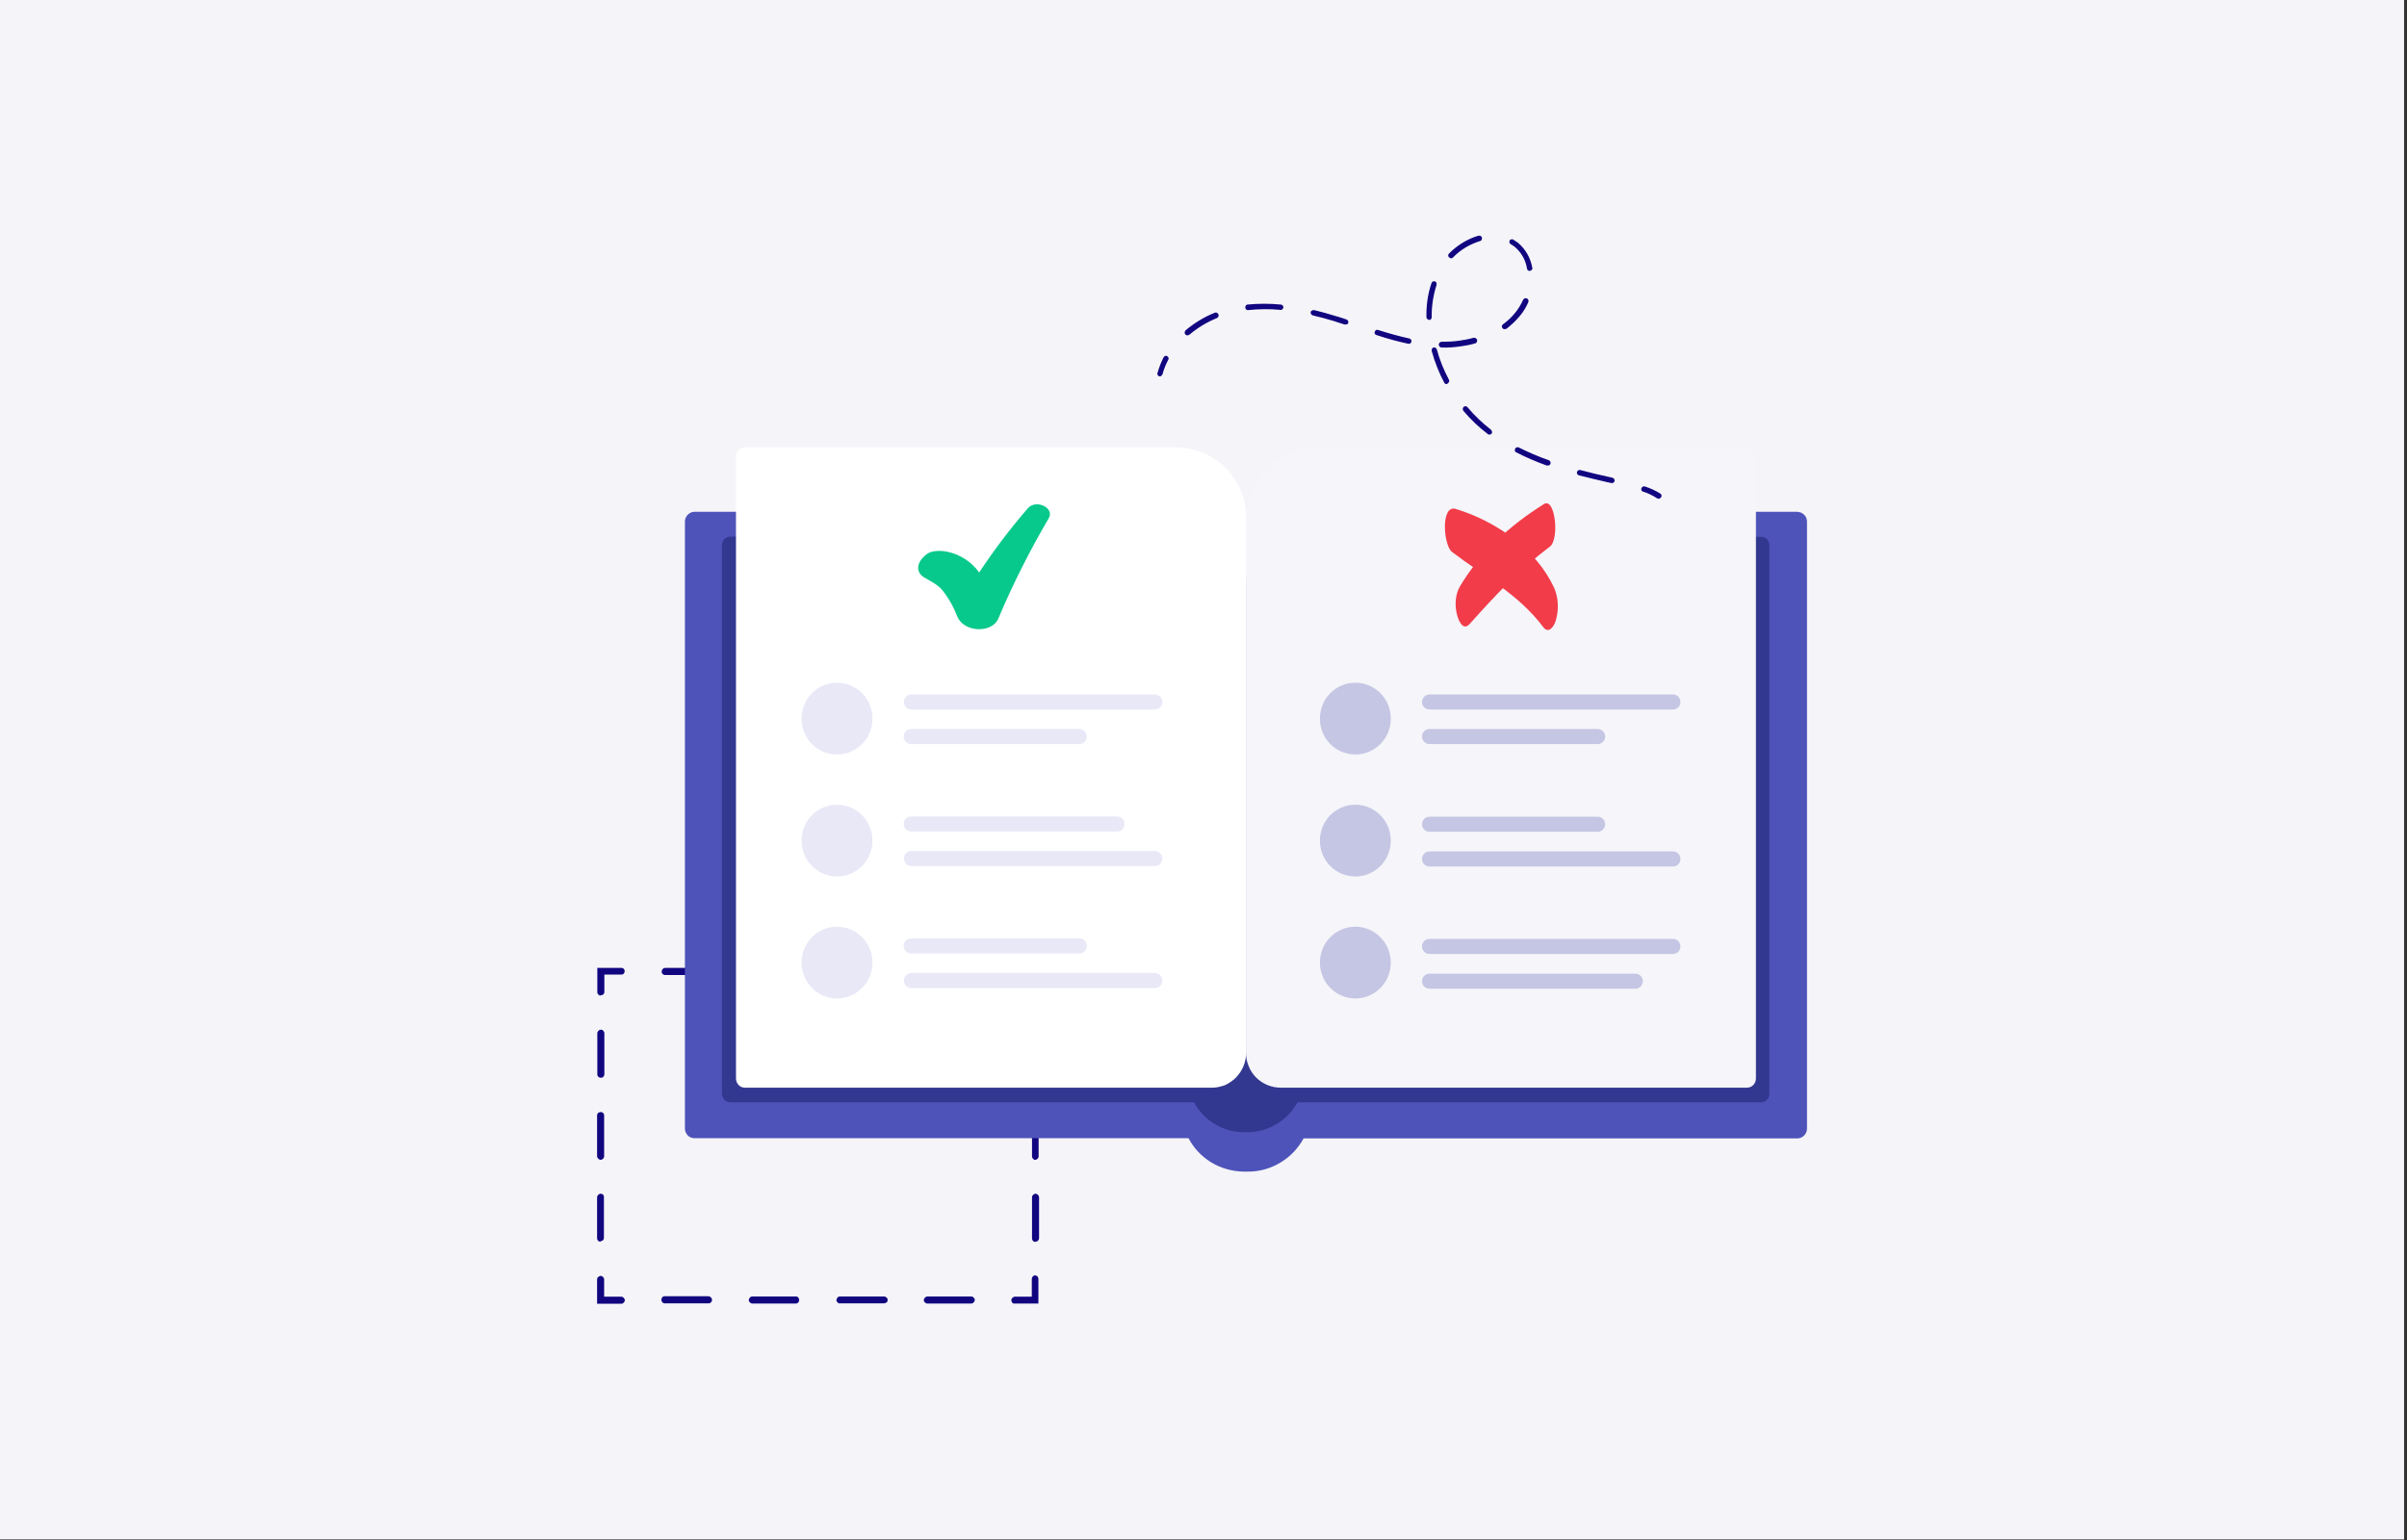 <svg width="225" height="144" viewBox="0 0 225 144" fill="none" xmlns="http://www.w3.org/2000/svg">
<rect x="0" y="0" width="225" height="144" fill="#333333" stroke="none"/>
<rect width="224.728" height="143.944" fill="#F5F4F8"/>
<path d="M94.742 121.891C94.68 121.87 94.639 121.828 94.598 121.766C94.557 121.725 94.536 121.642 94.536 121.58C94.536 121.497 94.577 121.414 94.639 121.352C94.701 121.29 94.783 121.249 94.865 121.249H96.45V119.634C96.45 119.592 96.45 119.53 96.47 119.489C96.491 119.448 96.511 119.406 96.532 119.365C96.552 119.344 96.594 119.303 96.635 119.282C96.676 119.261 96.717 119.261 96.758 119.261C96.799 119.261 96.841 119.282 96.882 119.282C96.923 119.303 96.964 119.323 96.984 119.365C97.005 119.406 97.046 119.448 97.046 119.489C97.067 119.53 97.067 119.572 97.067 119.634V121.891H94.824C94.824 121.911 94.783 121.891 94.742 121.891Z" fill="#110580"/>
<path d="M62.028 121.849C61.967 121.829 61.925 121.787 61.884 121.725C61.843 121.684 61.822 121.622 61.822 121.539C61.822 121.497 61.822 121.456 61.843 121.415C61.864 121.373 61.884 121.332 61.905 121.311C61.925 121.27 61.967 121.249 62.008 121.228C62.049 121.208 62.09 121.208 62.131 121.208H66.225C66.308 121.208 66.39 121.249 66.452 121.311C66.513 121.373 66.555 121.456 66.555 121.539C66.555 121.58 66.555 121.622 66.534 121.663C66.513 121.704 66.493 121.746 66.472 121.767C66.452 121.787 66.411 121.808 66.37 121.849C66.328 121.87 66.287 121.87 66.246 121.87H62.152C62.111 121.891 62.069 121.87 62.028 121.849ZM70.196 121.849C70.135 121.829 70.073 121.766 70.032 121.704C69.991 121.642 69.991 121.559 70.011 121.497C70.032 121.415 70.073 121.352 70.114 121.311C70.176 121.27 70.237 121.228 70.32 121.228H74.414C74.496 121.228 74.579 121.27 74.62 121.332C74.681 121.394 74.702 121.477 74.702 121.56C74.702 121.642 74.681 121.725 74.62 121.787C74.558 121.849 74.496 121.891 74.414 121.891H70.34C70.299 121.891 70.237 121.891 70.196 121.849ZM78.385 121.849C78.323 121.829 78.261 121.766 78.22 121.704C78.179 121.642 78.179 121.559 78.2 121.497C78.22 121.415 78.262 121.352 78.303 121.311C78.365 121.27 78.426 121.228 78.508 121.228H82.603C82.644 121.228 82.685 121.228 82.747 121.249C82.788 121.27 82.829 121.29 82.87 121.332C82.911 121.352 82.932 121.394 82.953 121.435C82.973 121.477 82.973 121.518 82.973 121.56C82.973 121.601 82.973 121.642 82.953 121.684C82.932 121.725 82.911 121.767 82.87 121.787C82.829 121.808 82.788 121.829 82.747 121.849C82.706 121.87 82.665 121.87 82.603 121.87H78.508C78.467 121.891 78.426 121.891 78.385 121.849ZM86.553 121.849C86.491 121.829 86.43 121.766 86.388 121.704C86.347 121.642 86.347 121.559 86.368 121.497C86.388 121.415 86.43 121.352 86.491 121.311C86.553 121.27 86.615 121.228 86.697 121.228H90.791C90.874 121.228 90.956 121.27 91.018 121.332C91.079 121.394 91.121 121.477 91.121 121.56C91.121 121.642 91.079 121.725 91.018 121.787C90.956 121.849 90.874 121.891 90.791 121.891H86.697C86.656 121.891 86.594 121.891 86.553 121.849Z" fill="#110580"/>
<path d="M55.815 121.891V119.634C55.815 119.551 55.856 119.448 55.918 119.406C55.98 119.365 56.062 119.303 56.144 119.303C56.227 119.303 56.309 119.344 56.37 119.406C56.432 119.469 56.473 119.551 56.473 119.634V121.249H58.078C58.16 121.249 58.243 121.29 58.304 121.353C58.366 121.415 58.407 121.497 58.407 121.58C58.407 121.663 58.366 121.746 58.304 121.808C58.243 121.87 58.16 121.911 58.078 121.911H55.815V121.891Z" fill="#110580"/>
<path d="M56.021 116.093C55.959 116.073 55.918 116.031 55.877 115.969C55.836 115.928 55.815 115.845 55.815 115.783V111.953C55.815 111.87 55.856 111.787 55.918 111.725C55.98 111.663 56.062 111.621 56.144 111.621C56.185 111.621 56.227 111.642 56.268 111.642C56.309 111.663 56.35 111.684 56.37 111.704C56.391 111.746 56.432 111.787 56.432 111.808C56.453 111.849 56.453 111.891 56.453 111.932V115.762C56.453 115.803 56.432 115.865 56.412 115.907C56.391 115.948 56.35 115.99 56.309 116.01C56.268 116.031 56.206 116.052 56.165 116.052C56.124 116.114 56.062 116.114 56.021 116.093ZM56.021 108.413C55.959 108.392 55.918 108.35 55.877 108.288C55.836 108.247 55.815 108.185 55.815 108.123V104.272C55.815 104.189 55.856 104.127 55.918 104.065C55.98 104.024 56.062 103.982 56.144 103.982C56.227 103.982 56.309 104.003 56.37 104.065C56.432 104.127 56.473 104.189 56.473 104.272V108.123C56.473 108.206 56.432 108.288 56.37 108.35C56.309 108.413 56.227 108.454 56.144 108.454C56.103 108.433 56.062 108.433 56.021 108.413ZM56.041 100.753C55.98 100.732 55.938 100.69 55.897 100.649C55.856 100.608 55.836 100.525 55.836 100.463V96.612C55.836 96.529 55.877 96.446 55.938 96.384C56 96.322 56.083 96.281 56.165 96.281C56.247 96.281 56.329 96.302 56.391 96.384C56.453 96.446 56.494 96.529 56.494 96.612V100.463C56.494 100.504 56.473 100.566 56.453 100.608C56.432 100.649 56.391 100.69 56.35 100.732C56.309 100.753 56.247 100.773 56.206 100.773C56.144 100.773 56.082 100.773 56.041 100.753Z" fill="#110580"/>
<path d="M56.041 93.072C55.98 93.052 55.938 93.01 55.897 92.948C55.856 92.907 55.836 92.844 55.836 92.782V90.505H58.078C58.119 90.505 58.161 90.505 58.202 90.526C58.243 90.547 58.284 90.567 58.305 90.588C58.325 90.609 58.366 90.65 58.366 90.691C58.387 90.733 58.387 90.774 58.387 90.816C58.387 90.857 58.387 90.898 58.366 90.94C58.346 90.981 58.325 91.023 58.305 91.043C58.284 91.064 58.243 91.106 58.202 91.106C58.161 91.126 58.119 91.126 58.078 91.126H56.494V92.741C56.494 92.782 56.494 92.824 56.474 92.865C56.453 92.907 56.432 92.948 56.412 92.969C56.391 92.989 56.35 93.031 56.309 93.031C56.268 93.052 56.227 93.052 56.185 93.052C56.124 93.114 56.083 93.093 56.041 93.072Z" fill="#110580"/>
<path d="M62.049 91.147C61.987 91.126 61.925 91.064 61.884 91.002C61.843 90.94 61.843 90.857 61.864 90.774C61.884 90.691 61.925 90.629 61.967 90.588C62.028 90.546 62.09 90.505 62.172 90.505H66.267C66.349 90.505 66.431 90.546 66.472 90.609C66.534 90.671 66.555 90.754 66.555 90.836C66.555 90.919 66.534 91.002 66.472 91.064C66.411 91.126 66.349 91.168 66.267 91.168H62.172C62.131 91.168 62.09 91.168 62.049 91.147ZM70.217 91.147C70.155 91.126 70.094 91.064 70.052 91.002C70.011 90.94 70.011 90.857 70.032 90.774C70.052 90.691 70.094 90.629 70.135 90.588C70.196 90.546 70.258 90.505 70.34 90.505H74.435C74.476 90.505 74.517 90.505 74.579 90.526C74.62 90.547 74.661 90.567 74.702 90.588C74.743 90.609 74.764 90.65 74.784 90.691C74.805 90.733 74.805 90.774 74.805 90.816C74.805 90.857 74.805 90.898 74.784 90.94C74.764 90.981 74.743 91.023 74.702 91.043C74.661 91.064 74.62 91.106 74.579 91.106C74.538 91.126 74.496 91.126 74.435 91.126H70.34C70.32 91.168 70.258 91.168 70.217 91.147ZM78.406 91.147C78.344 91.126 78.303 91.085 78.262 91.023C78.22 90.981 78.2 90.919 78.2 90.857C78.2 90.816 78.2 90.774 78.22 90.733C78.241 90.692 78.262 90.65 78.282 90.629C78.303 90.609 78.344 90.567 78.385 90.567C78.426 90.546 78.467 90.546 78.508 90.546H82.603C82.685 90.546 82.767 90.588 82.808 90.65C82.87 90.712 82.891 90.795 82.891 90.878C82.891 90.96 82.87 91.043 82.808 91.106C82.747 91.168 82.685 91.209 82.603 91.209H78.508C78.488 91.188 78.447 91.168 78.406 91.147ZM86.574 91.147C86.512 91.126 86.471 91.085 86.43 91.023C86.388 90.961 86.368 90.919 86.368 90.857C86.368 90.774 86.409 90.692 86.471 90.629C86.532 90.567 86.615 90.526 86.697 90.526H90.791C90.874 90.526 90.956 90.567 91.018 90.629C91.079 90.692 91.121 90.774 91.121 90.857C91.121 90.94 91.079 91.023 91.018 91.085C90.956 91.147 90.874 91.188 90.791 91.188H86.697C86.656 91.188 86.615 91.168 86.574 91.147Z" fill="#110580"/>
<path d="M96.675 93.114C96.614 93.093 96.573 93.052 96.531 92.99C96.49 92.948 96.47 92.886 96.47 92.824V91.209H94.885C94.844 91.209 94.803 91.209 94.742 91.189C94.68 91.168 94.659 91.147 94.618 91.126C94.577 91.106 94.556 91.064 94.536 91.023C94.515 90.981 94.515 90.94 94.515 90.899C94.515 90.857 94.515 90.816 94.536 90.774C94.556 90.733 94.577 90.692 94.618 90.671C94.659 90.65 94.7 90.609 94.742 90.609C94.783 90.609 94.824 90.588 94.885 90.588H97.128V92.865C97.128 92.927 97.108 92.969 97.087 93.01C97.066 93.052 97.025 93.093 96.984 93.135C96.943 93.155 96.881 93.176 96.84 93.176C96.778 93.135 96.717 93.135 96.675 93.114Z" fill="#110580"/>
<path d="M96.676 116.114C96.614 116.094 96.573 116.052 96.532 115.99C96.491 115.928 96.47 115.887 96.47 115.804V111.953C96.47 111.87 96.511 111.788 96.573 111.726C96.635 111.663 96.717 111.622 96.799 111.622C96.882 111.622 96.964 111.663 97.026 111.726C97.088 111.788 97.129 111.87 97.129 111.953V115.783C97.129 115.825 97.108 115.887 97.088 115.928C97.067 115.97 97.026 116.011 96.985 116.052C96.943 116.073 96.882 116.094 96.841 116.094C96.779 116.135 96.717 116.114 96.676 116.114ZM96.676 108.434C96.614 108.413 96.573 108.372 96.532 108.31C96.491 108.268 96.47 108.206 96.47 108.123V104.293C96.47 104.252 96.47 104.19 96.491 104.148C96.511 104.107 96.532 104.066 96.552 104.024C96.573 104.003 96.614 103.962 96.655 103.941C96.697 103.921 96.738 103.921 96.779 103.921C96.82 103.921 96.861 103.941 96.902 103.941C96.944 103.962 96.985 103.983 97.005 104.024C97.026 104.066 97.067 104.107 97.067 104.148C97.087 104.19 97.088 104.231 97.088 104.293V108.123C97.088 108.206 97.046 108.289 96.985 108.351C96.923 108.413 96.841 108.454 96.758 108.454C96.758 108.475 96.717 108.455 96.676 108.434ZM96.676 100.774C96.614 100.753 96.573 100.712 96.532 100.65C96.491 100.608 96.47 100.525 96.47 100.463V96.613C96.47 96.53 96.511 96.447 96.573 96.406C96.635 96.343 96.717 96.323 96.799 96.323C96.882 96.323 96.964 96.343 97.026 96.406C97.088 96.447 97.129 96.53 97.129 96.613V100.443C97.129 100.484 97.129 100.525 97.108 100.567C97.088 100.608 97.067 100.65 97.046 100.67C97.026 100.691 96.984 100.732 96.943 100.753C96.902 100.774 96.861 100.774 96.82 100.774C96.758 100.795 96.717 100.795 96.676 100.774Z" fill="#110580"/>
<path d="M168.008 47.858H123.238C121.448 47.858 119.72 48.582 118.444 49.866C117.168 51.149 116.469 52.888 116.469 54.71H116.448C116.448 52.888 115.728 51.149 114.473 49.866C113.198 48.582 111.49 47.858 109.679 47.858H64.909C64.683 47.858 64.457 47.961 64.292 48.127C64.127 48.292 64.024 48.52 64.024 48.769V105.535C64.024 105.763 64.127 105.991 64.292 106.177C64.457 106.343 64.683 106.426 64.909 106.426H111.099C111.593 107.378 112.333 108.144 113.239 108.703C114.144 109.241 115.173 109.531 116.243 109.552H116.695C117.745 109.552 118.773 109.262 119.699 108.703C120.604 108.165 121.345 107.378 121.859 106.446H168.029C168.255 106.446 168.481 106.343 168.646 106.177C168.811 106.011 168.913 105.784 168.913 105.535V48.789C168.913 48.665 168.893 48.541 168.852 48.437C168.811 48.334 168.749 48.23 168.667 48.148C168.584 48.065 168.481 48.003 168.379 47.941C168.235 47.899 168.111 47.858 168.008 47.858Z" fill="#4E53BA"/>
<path d="M164.634 50.197H122.579C120.954 50.197 119.39 50.839 118.259 51.998C117.106 53.157 116.469 54.731 116.469 56.367H116.448C116.448 55.559 116.283 54.752 115.975 54.006C115.666 53.261 115.214 52.578 114.658 51.998C114.082 51.419 113.424 50.963 112.683 50.653C111.942 50.342 111.14 50.176 110.337 50.176H68.283C68.18 50.176 68.077 50.197 67.975 50.238C67.872 50.28 67.789 50.342 67.707 50.404C67.625 50.487 67.584 50.57 67.542 50.673C67.501 50.777 67.481 50.88 67.481 50.984V102.244C67.481 102.347 67.501 102.451 67.542 102.554C67.584 102.658 67.645 102.74 67.707 102.823C67.789 102.906 67.872 102.968 67.975 103.01C68.077 103.051 68.18 103.072 68.283 103.072H111.613C112.066 103.92 112.745 104.624 113.547 105.101C114.37 105.597 115.296 105.867 116.242 105.867H116.654C117.6 105.867 118.526 105.597 119.349 105.101C120.172 104.604 120.831 103.9 121.283 103.072H164.613C164.819 103.072 165.025 102.989 165.169 102.844C165.313 102.699 165.395 102.492 165.395 102.264V50.984C165.395 50.88 165.374 50.777 165.333 50.673C165.292 50.57 165.23 50.487 165.169 50.404C165.086 50.321 165.004 50.28 164.901 50.238C164.839 50.218 164.737 50.197 164.634 50.197Z" fill="#32378F"/>
<path d="M122.991 41.833H163.297C163.523 41.833 163.749 41.916 163.893 42.081C164.058 42.247 164.14 42.454 164.14 42.682V100.835C164.14 101.063 164.058 101.291 163.893 101.457C163.729 101.622 163.523 101.705 163.297 101.705H119.72C119.288 101.705 118.876 101.622 118.465 101.457C118.074 101.291 117.703 101.042 117.415 100.753C117.107 100.442 116.88 100.09 116.716 99.676C116.551 99.283 116.469 98.848 116.469 98.413V48.416C116.469 46.656 117.148 44.98 118.382 43.758C119.596 42.516 121.263 41.833 122.991 41.833Z" fill="#F5F5FA"/>
<path d="M113.197 101.705H69.641C69.415 101.705 69.189 101.622 69.044 101.457C68.88 101.291 68.798 101.063 68.798 100.835V42.682C68.798 42.454 68.88 42.226 69.044 42.081C69.209 41.916 69.415 41.833 69.641 41.833H109.947C111.675 41.833 113.341 42.537 114.576 43.758C115.81 45 116.489 46.677 116.489 48.416V98.413C116.489 98.848 116.407 99.283 116.243 99.676C116.078 100.09 115.831 100.442 115.543 100.753C115.234 101.063 114.885 101.291 114.494 101.477C114.041 101.622 113.63 101.726 113.197 101.705Z" fill="white"/>
<path d="M78.242 70.548C80.073 70.548 81.554 69.058 81.554 67.194C81.554 65.331 80.073 63.84 78.242 63.84C76.41 63.84 74.929 65.331 74.929 67.194C74.929 69.058 76.41 70.548 78.242 70.548Z" fill="#E8E8F7"/>
<path d="M107.951 64.937H85.196C84.805 64.937 84.496 65.248 84.496 65.641C84.496 66.034 84.805 66.345 85.196 66.345H107.951C108.342 66.345 108.651 66.034 108.651 65.641C108.651 65.248 108.321 64.937 107.951 64.937Z" fill="#E8E8F7"/>
<path d="M100.894 68.167H85.175C84.784 68.167 84.475 68.478 84.475 68.871C84.475 69.264 84.784 69.575 85.175 69.575H100.894C101.285 69.575 101.593 69.264 101.593 68.871C101.593 68.499 101.285 68.167 100.894 68.167Z" fill="#E8E8F7"/>
<path d="M78.242 93.362C80.073 93.362 81.554 91.871 81.554 90.008C81.554 88.166 80.073 86.654 78.242 86.654C76.41 86.654 74.929 88.145 74.929 90.008C74.929 91.851 76.41 93.362 78.242 93.362Z" fill="#E8E8F7"/>
<path d="M107.951 90.981H85.196C84.805 90.981 84.496 91.292 84.496 91.685C84.496 92.078 84.805 92.389 85.196 92.389H107.951C108.342 92.389 108.651 92.078 108.651 91.685C108.63 91.292 108.321 90.981 107.951 90.981Z" fill="#E8E8F7"/>
<path d="M100.894 87.752H85.175C84.784 87.752 84.475 88.062 84.475 88.456C84.475 88.849 84.784 89.159 85.175 89.159H100.894C101.285 89.159 101.593 88.849 101.593 88.456C101.593 88.062 101.285 87.752 100.894 87.752Z" fill="#E8E8F7"/>
<path d="M78.242 81.956C80.073 81.956 81.554 80.465 81.554 78.602C81.554 76.759 80.073 75.248 78.242 75.248C76.41 75.248 74.929 76.738 74.929 78.602C74.929 80.465 76.41 81.956 78.242 81.956Z" fill="#E8E8F7"/>
<path d="M107.951 79.574H85.196C84.805 79.574 84.496 79.884 84.496 80.278C84.496 80.671 84.805 80.982 85.196 80.982H107.951C108.342 80.982 108.651 80.671 108.651 80.278C108.651 79.884 108.321 79.574 107.951 79.574Z" fill="#E8E8F7"/>
<path d="M104.412 76.344H85.175C84.784 76.344 84.475 76.655 84.475 77.048C84.475 77.442 84.784 77.752 85.175 77.752H104.412C104.803 77.752 105.112 77.442 105.112 77.048C105.112 76.655 104.803 76.344 104.412 76.344Z" fill="#E8E8F7"/>
<path d="M126.694 70.548C128.525 70.548 130.007 69.058 130.007 67.194C130.007 65.331 128.525 63.84 126.694 63.84C124.863 63.84 123.382 65.331 123.382 67.194C123.382 69.058 124.863 70.548 126.694 70.548Z" fill="#C5C6E3"/>
<path d="M156.384 79.616H133.628C133.237 79.616 132.929 79.926 132.929 80.32C132.929 80.713 133.237 81.023 133.628 81.023H156.384C156.775 81.023 157.083 80.713 157.083 80.32C157.083 79.926 156.775 79.616 156.384 79.616Z" fill="#C5C6E3"/>
<path d="M149.347 76.365H133.628C133.237 76.365 132.929 76.676 132.929 77.069C132.929 77.463 133.237 77.773 133.628 77.773H149.347C149.738 77.773 150.047 77.463 150.047 77.069C150.047 76.676 149.738 76.365 149.347 76.365Z" fill="#C5C6E3"/>
<path d="M126.694 93.362C128.525 93.362 130.007 91.871 130.007 90.008C130.007 88.166 128.525 86.654 126.694 86.654C124.863 86.654 123.382 88.145 123.382 90.008C123.382 91.851 124.863 93.362 126.694 93.362Z" fill="#C5C6E3"/>
<path d="M156.384 64.937H133.628C133.237 64.937 132.929 65.248 132.929 65.641C132.929 66.034 133.237 66.345 133.628 66.345H156.384C156.775 66.345 157.083 66.034 157.083 65.641C157.083 65.248 156.775 64.937 156.384 64.937Z" fill="#C5C6E3"/>
<path d="M149.347 68.167H133.628C133.237 68.167 132.929 68.478 132.929 68.871C132.929 69.264 133.237 69.575 133.628 69.575H149.347C149.738 69.575 150.047 69.264 150.047 68.871C150.047 68.499 149.738 68.167 149.347 68.167Z" fill="#C5C6E3"/>
<path d="M126.694 81.956C128.525 81.956 130.007 80.465 130.007 78.602C130.007 76.759 128.525 75.248 126.694 75.248C124.863 75.248 123.382 76.738 123.382 78.602C123.382 80.465 124.863 81.956 126.694 81.956Z" fill="#C5C6E3"/>
<path d="M156.384 87.793H133.628C133.237 87.793 132.929 88.104 132.929 88.497C132.929 88.891 133.237 89.201 133.628 89.201H156.384C156.775 89.201 157.083 88.891 157.083 88.497C157.083 88.104 156.775 87.793 156.384 87.793Z" fill="#C5C6E3"/>
<path d="M152.865 91.044H133.628C133.237 91.044 132.929 91.355 132.929 91.748C132.929 92.141 133.237 92.452 133.628 92.452H152.865C153.256 92.452 153.565 92.141 153.565 91.748C153.565 91.355 153.256 91.044 152.865 91.044Z" fill="#C5C6E3"/>
<path d="M96.079 47.527C94.433 49.431 92.911 51.44 91.532 53.531C90.812 52.516 89.722 51.833 88.528 51.584C87.849 51.46 86.985 51.46 86.533 51.895C86.45 51.957 86.368 52.04 86.286 52.123C85.792 52.599 85.545 53.448 86.347 53.965C86.985 54.359 87.582 54.607 88.055 55.145C88.672 55.911 89.146 56.76 89.496 57.671C90.133 59.162 92.746 59.224 93.322 57.837C94.68 54.607 96.264 51.481 98.034 48.458C98.61 47.506 96.861 46.636 96.079 47.527Z" fill="#07C98B"/>
<path d="M144.327 47.133C141.159 49.1 138.34 51.687 136.468 54.834C135.994 55.642 135.974 56.76 136.241 57.629C136.406 58.188 136.817 58.995 137.393 58.333C139.718 55.724 142.043 53.24 144.883 51.108C145.788 50.425 145.376 46.47 144.327 47.133Z" fill="#F23C49"/>
<path d="M135.726 51.605C138.73 53.903 141.96 55.559 144.244 58.623C144.779 59.347 145.293 58.519 145.437 58.002C145.725 57.008 145.684 55.952 145.293 55C143.647 51.418 139.944 48.768 136.076 47.588C134.656 47.174 134.924 50.984 135.726 51.605Z" fill="#F23C49"/>
<path d="M108.466 35.188C108.425 35.188 108.404 35.188 108.363 35.188C108.301 35.167 108.239 35.126 108.219 35.063C108.178 35.001 108.178 34.939 108.198 34.877C108.342 34.38 108.527 33.883 108.774 33.407C108.816 33.345 108.857 33.304 108.918 33.283C108.98 33.263 109.062 33.262 109.104 33.304C109.165 33.345 109.206 33.387 109.227 33.449C109.248 33.511 109.248 33.594 109.206 33.635C108.98 34.07 108.795 34.525 108.671 34.981C108.651 35.022 108.63 35.063 108.589 35.105C108.569 35.146 108.527 35.167 108.466 35.188Z" fill="#110580"/>
<path d="M150.704 45.166C150.684 45.166 150.643 45.166 150.602 45.166L150.231 45.084C149.388 44.877 148.503 44.69 147.577 44.442C147.515 44.421 147.474 44.38 147.433 44.318C147.413 44.255 147.392 44.193 147.413 44.131C147.433 44.069 147.474 44.007 147.515 43.986C147.577 43.945 147.639 43.945 147.701 43.945C148.626 44.193 149.491 44.4 150.355 44.587L150.725 44.669C150.787 44.69 150.848 44.732 150.89 44.794C150.931 44.856 150.931 44.918 150.931 44.98C150.91 45.022 150.89 45.084 150.848 45.104C150.807 45.146 150.766 45.166 150.704 45.166ZM144.717 43.531C144.676 43.531 144.635 43.531 144.594 43.531C143.606 43.179 142.639 42.765 141.713 42.289C141.652 42.247 141.61 42.206 141.61 42.144C141.59 42.082 141.61 42.02 141.631 41.958C141.652 41.895 141.713 41.854 141.775 41.833C141.837 41.812 141.899 41.812 141.96 41.833C142.866 42.289 143.812 42.703 144.779 43.034C144.82 43.055 144.841 43.055 144.861 43.096C144.882 43.117 144.902 43.138 144.923 43.179C144.944 43.2 144.944 43.241 144.944 43.282C144.944 43.324 144.944 43.344 144.923 43.386C144.902 43.427 144.882 43.469 144.841 43.489C144.8 43.489 144.758 43.51 144.717 43.531ZM139.265 40.633C139.224 40.633 139.203 40.633 139.162 40.633C139.121 40.633 139.1 40.612 139.08 40.591C138.236 39.949 137.475 39.225 136.796 38.417C136.755 38.376 136.734 38.293 136.734 38.231C136.734 38.169 136.775 38.107 136.817 38.045C136.858 38.003 136.94 37.983 137.002 37.983C137.064 37.983 137.125 38.024 137.166 38.065C137.825 38.852 138.565 39.556 139.368 40.177C139.388 40.198 139.409 40.218 139.43 40.26C139.45 40.281 139.45 40.322 139.471 40.363C139.471 40.405 139.471 40.425 139.471 40.467C139.471 40.508 139.45 40.529 139.43 40.55C139.409 40.57 139.388 40.591 139.347 40.612C139.327 40.612 139.286 40.633 139.265 40.633ZM135.253 35.912C135.212 35.912 135.15 35.912 135.109 35.892C135.068 35.871 135.027 35.829 135.006 35.788C134.512 34.856 134.121 33.863 133.833 32.828C133.833 32.786 133.813 32.765 133.833 32.724C133.833 32.683 133.854 32.662 133.854 32.62C133.874 32.6 133.895 32.558 133.916 32.538C133.936 32.517 133.977 32.496 133.998 32.496C134.06 32.476 134.142 32.496 134.183 32.517C134.245 32.558 134.286 32.6 134.307 32.662C134.574 33.656 134.965 34.608 135.438 35.498C135.479 35.56 135.479 35.622 135.459 35.684C135.438 35.747 135.397 35.809 135.335 35.829C135.315 35.892 135.294 35.892 135.253 35.912ZM136.487 32.393C135.911 32.476 135.335 32.517 134.759 32.496C134.697 32.496 134.636 32.476 134.574 32.413C134.533 32.372 134.492 32.289 134.492 32.227C134.492 32.165 134.512 32.103 134.574 32.041C134.615 32 134.677 31.958 134.759 31.958C135.315 31.958 135.87 31.937 136.405 31.855C136.858 31.792 137.31 31.71 137.742 31.585C137.784 31.585 137.804 31.565 137.845 31.585C137.887 31.585 137.907 31.606 137.948 31.627C137.969 31.648 138.01 31.668 138.031 31.689C138.051 31.71 138.072 31.751 138.072 31.772C138.072 31.813 138.092 31.834 138.072 31.875C138.072 31.917 138.051 31.937 138.051 31.979C138.031 31.999 138.01 32.041 137.989 32.062C137.969 32.082 137.928 32.103 137.907 32.103C137.434 32.248 136.961 32.331 136.487 32.393ZM131.735 32.144C131.714 32.144 131.673 32.144 131.652 32.144C130.768 31.958 129.821 31.71 128.628 31.316C128.566 31.296 128.546 31.233 128.505 31.192C128.484 31.13 128.484 31.068 128.505 31.026C128.525 30.964 128.566 30.923 128.607 30.881C128.649 30.84 128.71 30.84 128.772 30.84C129.945 31.213 130.871 31.461 131.735 31.648C131.796 31.668 131.858 31.689 131.879 31.73C131.92 31.772 131.94 31.834 131.94 31.896C131.94 31.958 131.92 32.02 131.879 32.062C131.838 32.124 131.776 32.144 131.735 32.144ZM140.664 30.778C140.623 30.778 140.582 30.778 140.541 30.757C140.5 30.737 140.458 30.716 140.438 30.674C140.397 30.612 140.376 30.55 140.397 30.488C140.397 30.426 140.438 30.364 140.499 30.323C140.932 30.012 141.322 29.639 141.652 29.225C141.94 28.873 142.187 28.459 142.372 28.045C142.392 27.983 142.454 27.942 142.516 27.9C142.577 27.88 142.66 27.88 142.721 27.9C142.783 27.921 142.824 27.983 142.866 28.045C142.886 28.107 142.886 28.19 142.866 28.252C142.66 28.728 142.392 29.163 142.063 29.557C141.693 29.991 141.281 30.385 140.829 30.737C140.746 30.757 140.705 30.778 140.664 30.778ZM133.648 29.908H133.607C133.566 29.908 133.545 29.908 133.504 29.888C133.463 29.867 133.442 29.846 133.422 29.826C133.401 29.805 133.381 29.784 133.36 29.743C133.339 29.722 133.34 29.681 133.34 29.639C133.319 28.563 133.463 27.486 133.813 26.472C133.833 26.41 133.874 26.348 133.936 26.327C133.998 26.306 134.06 26.285 134.121 26.306C134.183 26.327 134.245 26.368 134.265 26.43C134.286 26.492 134.306 26.555 134.286 26.637C133.977 27.61 133.813 28.625 133.833 29.66C133.833 29.722 133.813 29.784 133.772 29.826C133.751 29.888 133.71 29.908 133.648 29.908ZM125.789 30.343C125.748 30.343 125.706 30.343 125.686 30.343C125.336 30.24 124.986 30.116 124.657 30.012C123.978 29.805 123.34 29.639 122.723 29.494C122.661 29.474 122.6 29.432 122.558 29.37C122.517 29.308 122.517 29.246 122.517 29.184C122.517 29.142 122.538 29.122 122.558 29.101C122.579 29.08 122.6 29.06 122.641 29.039C122.661 29.018 122.703 29.018 122.744 28.998C122.785 28.998 122.805 28.998 122.847 28.998C123.464 29.142 124.122 29.329 124.801 29.536C125.151 29.639 125.501 29.743 125.85 29.867C125.912 29.888 125.953 29.929 125.994 29.971C126.036 30.012 126.036 30.074 126.036 30.136C126.036 30.198 126.015 30.24 125.974 30.302C125.892 30.323 125.85 30.343 125.789 30.343ZM111.016 31.358C110.975 31.358 110.934 31.358 110.893 31.337C110.852 31.316 110.81 31.296 110.79 31.254C110.769 31.233 110.749 31.192 110.749 31.171C110.749 31.151 110.728 31.109 110.749 31.068C110.749 31.026 110.769 31.006 110.769 30.964C110.79 30.944 110.81 30.902 110.831 30.881C111.654 30.198 112.559 29.639 113.547 29.246C113.567 29.225 113.609 29.225 113.65 29.225C113.691 29.225 113.711 29.225 113.753 29.246C113.773 29.267 113.814 29.287 113.835 29.308C113.855 29.329 113.876 29.37 113.897 29.391C113.917 29.453 113.917 29.536 113.897 29.598C113.876 29.66 113.814 29.701 113.753 29.743C112.827 30.116 111.942 30.654 111.181 31.296C111.098 31.337 111.057 31.358 111.016 31.358ZM119.76 28.977C119.74 28.977 119.719 28.977 119.699 28.977C118.69 28.873 117.662 28.894 116.654 28.998C116.592 28.998 116.53 28.977 116.489 28.936C116.448 28.894 116.407 28.832 116.407 28.77C116.407 28.708 116.407 28.646 116.448 28.584C116.489 28.521 116.53 28.501 116.592 28.48C117.641 28.377 118.69 28.377 119.74 28.48C119.801 28.48 119.863 28.521 119.904 28.563C119.945 28.625 119.966 28.687 119.966 28.749C119.966 28.811 119.925 28.853 119.884 28.894C119.843 28.956 119.802 28.997 119.76 28.977ZM143.03 25.333C142.968 25.333 142.907 25.333 142.845 25.292C142.783 25.25 142.763 25.188 142.742 25.126C142.619 24.319 142.207 23.594 141.59 23.077C141.466 22.973 141.322 22.89 141.178 22.808C141.137 22.766 141.117 22.725 141.096 22.663C141.096 22.6 141.096 22.559 141.117 22.497C141.137 22.435 141.178 22.414 141.24 22.393C141.281 22.373 141.343 22.373 141.405 22.373C141.569 22.476 141.713 22.58 141.878 22.683C142.598 23.284 143.071 24.112 143.236 25.043C143.256 25.105 143.236 25.168 143.195 25.23C143.133 25.271 143.071 25.312 143.03 25.333ZM135.685 24.153C135.644 24.153 135.603 24.153 135.562 24.132C135.52 24.112 135.5 24.091 135.459 24.07C135.438 24.05 135.418 24.008 135.397 23.988C135.376 23.946 135.376 23.925 135.376 23.884C135.376 23.843 135.376 23.822 135.397 23.78C135.418 23.739 135.438 23.718 135.459 23.698C136.22 22.932 137.146 22.352 138.195 22.041C138.236 22.041 138.257 22.021 138.298 22.041C138.339 22.041 138.36 22.062 138.401 22.062C138.421 22.083 138.463 22.104 138.483 22.124C138.504 22.145 138.524 22.186 138.524 22.207C138.524 22.248 138.545 22.269 138.524 22.311C138.524 22.352 138.504 22.373 138.504 22.414C138.483 22.435 138.463 22.476 138.442 22.497C138.421 22.518 138.38 22.538 138.36 22.538C137.413 22.828 136.529 23.346 135.85 24.05C135.767 24.132 135.726 24.153 135.685 24.153Z" fill="#110580"/>
<path d="M155.087 46.637C155.026 46.637 154.964 46.637 154.902 46.595C154.491 46.326 154.059 46.119 153.606 45.974C153.565 45.974 153.544 45.953 153.503 45.933C153.483 45.912 153.462 45.891 153.441 45.85C153.421 45.809 153.421 45.788 153.421 45.746C153.421 45.705 153.421 45.684 153.441 45.643C153.462 45.602 153.462 45.581 153.503 45.56C153.524 45.539 153.565 45.519 153.586 45.498C153.627 45.477 153.647 45.477 153.688 45.477C153.73 45.477 153.75 45.477 153.791 45.498C154.285 45.664 154.758 45.871 155.211 46.16C155.231 46.181 155.273 46.202 155.273 46.223C155.293 46.243 155.293 46.285 155.314 46.305C155.314 46.347 155.314 46.367 155.314 46.409C155.314 46.45 155.293 46.471 155.273 46.492C155.252 46.533 155.231 46.554 155.19 46.575C155.149 46.616 155.108 46.637 155.087 46.637Z" fill="#110580"/>
</svg>

